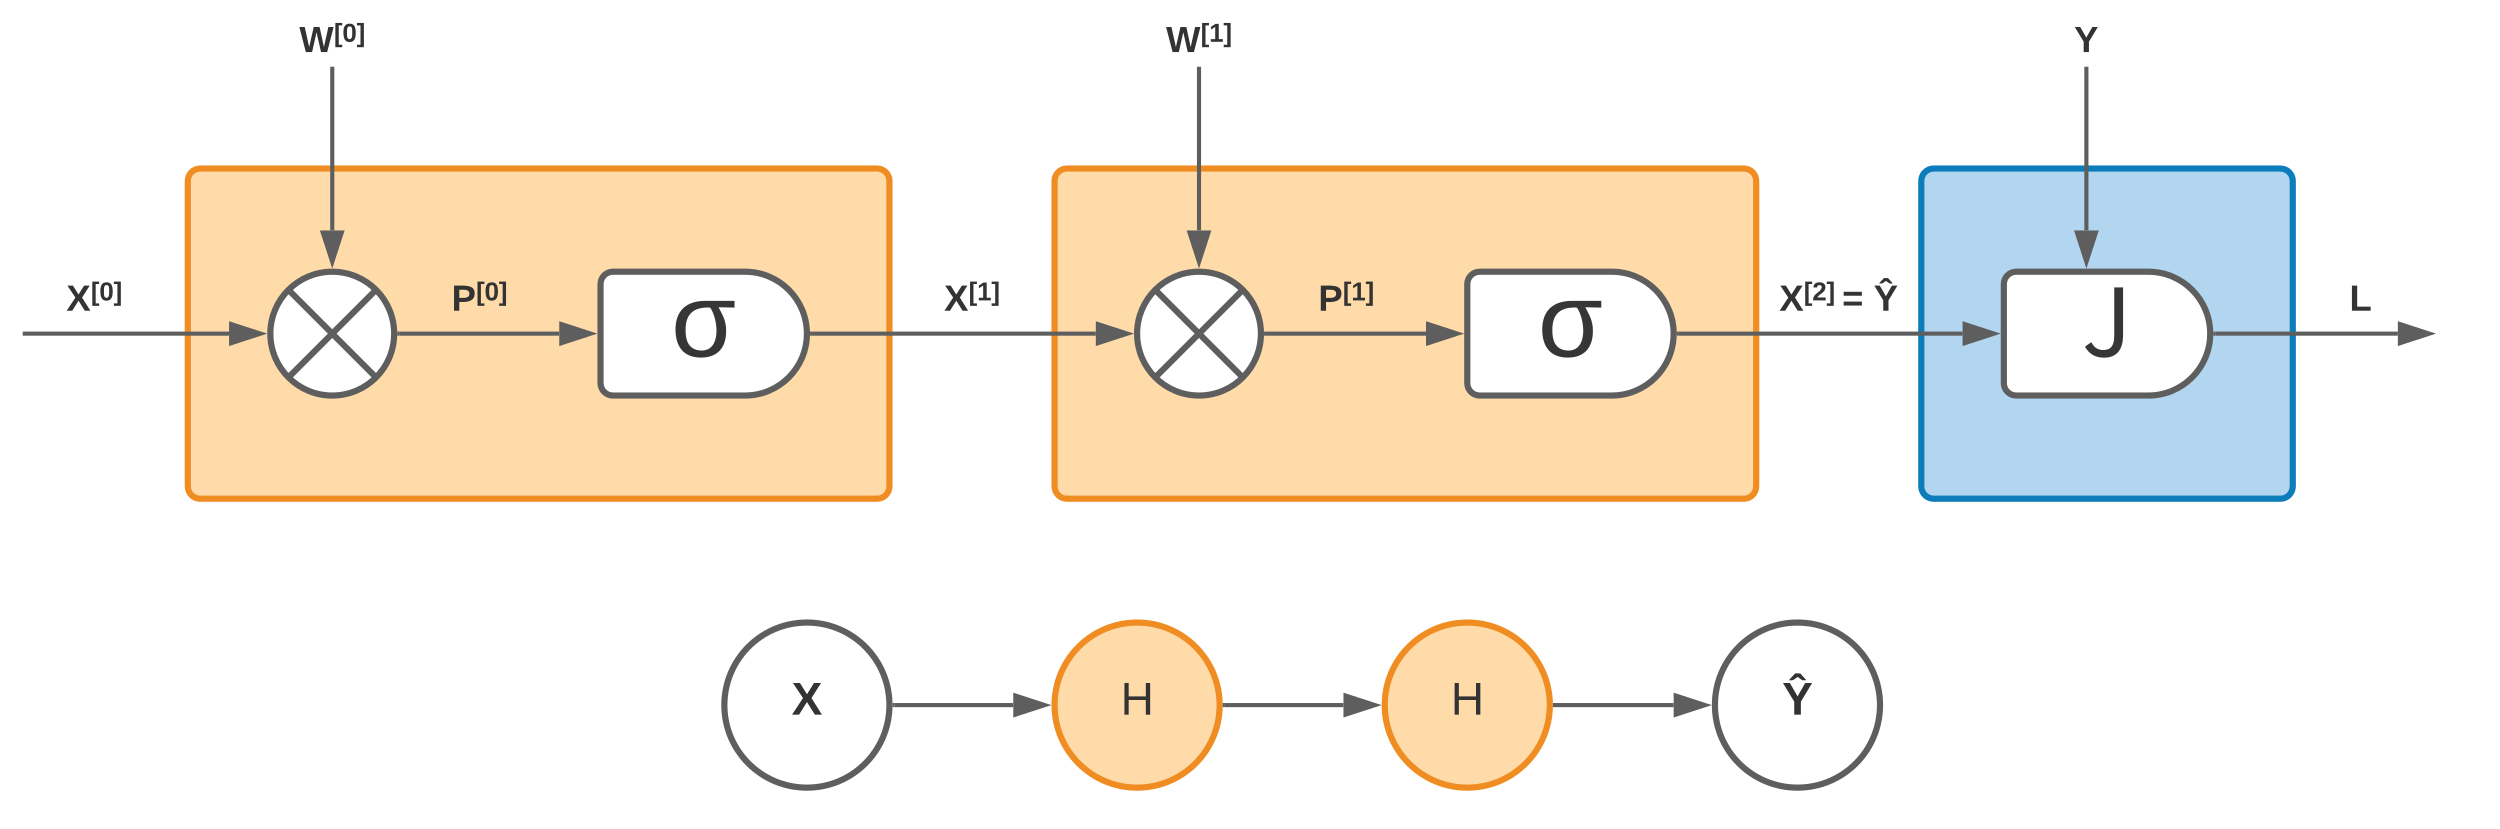 <svg xmlns="http://www.w3.org/2000/svg" xmlns:xlink="http://www.w3.org/1999/xlink" xmlns:lucid="lucid" width="1211.42" height="401.67"><g transform="translate(-209 -198.333)" lucid:page-tab-id="0_0"><path d="M0 0h1870.4v1323.2H0z" fill="#fff"/><path d="M300 286c0-3.3 2.7-6 6-6h328c3.3 0 6 2.7 6 6v148c0 3.3-2.7 6-6 6H306c-3.3 0-6-2.7-6-6z" stroke="#ef8d22" stroke-width="3" fill="#ffdba9"/><path d="M400 360c0 16.57-13.43 30-30 30s-30-13.43-30-30 13.43-30 30-30 30 13.43 30 30zm-51.22-21.22l42.44 42.44m-42.44 0l42.44-42.44M500 336c0-3.3 2.7-6 6-6h64c16.57 0 30 13.43 30 30s-13.43 30-30 30h-64c-3.3 0-6-2.7-6-6z" stroke="#5e5e5e" stroke-width="3" fill="#fff"/><use xlink:href="#a" transform="matrix(1,0,0,1,505,335) translate(29.232 36.047)"/><path d="M221 360h99M221.03 360H220" stroke="#5e5e5e" stroke-width="2" fill="none"/><path d="M335.26 360L321 364.64v-9.28z" stroke="#5e5e5e" stroke-width="2" fill="#5e5e5e"/><use xlink:href="#b" transform="matrix(1,0,0,1,241.17,334.667) translate(0 14.222)"/><path d="M402.5 360H480" stroke="#5e5e5e" stroke-width="2" fill="none"/><path d="M402.53 361h-1.1l.07-.96-.03-1.04h1.06z" fill="#5e5e5e"/><path d="M495.26 360L481 364.64v-9.28z" stroke="#5e5e5e" stroke-width="2" fill="#5e5e5e"/><use xlink:href="#c" transform="matrix(1,0,0,1,427.837,334.667) translate(0 14.222)"/><path d="M371 310h-2v-79.33h2z" fill="#5e5e5e"/><path fill="#5e5e5e"/><path d="M370 325.26L365.36 311h9.28z" fill="#5e5e5e"/><path d="M370 328.5l-6-18.5h12zm-3.26-16.5l3.26 10.03 3.26-10.03z" fill="#5e5e5e"/><use xlink:href="#d" transform="matrix(1,0,0,1,354.059,209.333) translate(0 14.222)"/><path d="M720 286c0-3.3 2.7-6 6-6h328c3.3 0 6 2.7 6 6v148c0 3.3-2.7 6-6 6H726c-3.3 0-6-2.7-6-6z" stroke="#ef8d22" stroke-width="3" fill="#ffdba9"/><path d="M820 360c0 16.57-13.43 30-30 30s-30-13.43-30-30 13.43-30 30-30 30 13.43 30 30zm-51.22-21.22l42.44 42.44m-42.44 0l42.44-42.44M920 336c0-3.3 2.7-6 6-6h64c16.57 0 30 13.43 30 30s-13.43 30-30 30h-64c-3.3 0-6-2.7-6-6z" stroke="#5e5e5e" stroke-width="3" fill="#fff"/><use xlink:href="#a" transform="matrix(1,0,0,1,925,335) translate(29.232 36.047)"/><path d="M822.5 360H900" stroke="#5e5e5e" stroke-width="2" fill="none"/><path d="M822.53 361h-1.1l.07-.96-.03-1.04h1.06z" fill="#5e5e5e"/><path d="M915.26 360L901 364.64v-9.28z" stroke="#5e5e5e" stroke-width="2" fill="#5e5e5e"/><use xlink:href="#e" transform="matrix(1,0,0,1,847.837,334.667) translate(0 14.222)"/><path d="M791 310h-2v-79.33h2z" fill="#5e5e5e"/><path fill="#5e5e5e"/><path d="M790 325.26L785.36 311h9.28z" fill="#5e5e5e"/><path d="M790 328.5l-6-18.5h12zm-3.26-16.5l3.26 10.03 3.26-10.03z" fill="#5e5e5e"/><use xlink:href="#f" transform="matrix(1,0,0,1,774.059,209.333) translate(0 14.222)"/><path d="M602.5 360H740" stroke="#5e5e5e" stroke-width="2" fill="none"/><path d="M602.53 361h-1.1l.07-.96-.03-1.04h1.06z" fill="#5e5e5e"/><path d="M755.26 360L741 364.64v-9.28z" stroke="#5e5e5e" stroke-width="2" fill="#5e5e5e"/><use xlink:href="#g" transform="matrix(1,0,0,1,666.504,334.667) translate(0 14.222)"/><path d="M1140 286c0-3.3 2.7-6 6-6h168c3.3 0 6 2.7 6 6v148c0 3.3-2.7 6-6 6h-168c-3.3 0-6-2.7-6-6z" stroke="#0c7cba" stroke-width="3" fill="#b2d6ef"/><path d="M1180 336c0-3.3 2.7-6 6-6h64c16.57 0 30 13.43 30 30s-13.43 30-30 30h-64c-3.3 0-6-2.7-6-6z" stroke="#5e5e5e" stroke-width="3" fill="#fff"/><use xlink:href="#h" transform="matrix(1,0,0,1,1185,335) translate(32.733 36.047)"/><path d="M1282.5 360h88.42" stroke="#5e5e5e" stroke-width="2" fill="none"/><path d="M1282.53 361h-1.1l.07-.96-.03-1.04h1.06z" fill="#5e5e5e"/><path d="M1386.18 360l-14.26 4.64v-9.28z" stroke="#5e5e5e" stroke-width="2" fill="#5e5e5e"/><use xlink:href="#i" transform="matrix(1,0,0,1,1347.49,334.667) translate(0 14.222)"/><path d="M1221 310h-2v-79.33h2z" fill="#5e5e5e"/><path fill="#5e5e5e"/><path d="M1220 325.26l-4.64-14.26h9.28z" fill="#5e5e5e"/><path d="M1220 328.5l-6-18.5h12zm-3.26-16.5l3.26 10.03 3.26-10.03z" fill="#5e5e5e"/><use xlink:href="#j" transform="matrix(1,0,0,1,1214.074,209.333) translate(0 14.222)"/><path d="M1022.5 360H1160" stroke="#5e5e5e" stroke-width="2" fill="none"/><path d="M1022.53 361h-1.1l.07-.96-.03-1.04h1.06z" fill="#5e5e5e"/><path d="M1175.26 360l-14.26 4.64v-9.28z" stroke="#5e5e5e" stroke-width="2" fill="#5e5e5e"/><use xlink:href="#k" transform="matrix(1,0,0,1,1071.196,334.667) translate(0 14.222)"/><use xlink:href="#l" transform="matrix(1,0,0,1,1071.196,334.667) translate(30.449 14.222)"/><use xlink:href="#m" transform="matrix(1,0,0,1,1071.196,334.667) translate(45.758 14.222)"/><path d="M800 540c0 22.1-17.9 40-40 40s-40-17.9-40-40 17.9-40 40-40 40 17.9 40 40z" stroke="#ef8d22" stroke-width="3" fill="#ffdba9"/><use xlink:href="#n" transform="matrix(1,0,0,1,725,505) translate(27.006 39.653)"/><path d="M802.5 540H860" stroke="#5e5e5e" stroke-width="2" fill="none"/><path d="M802.53 541h-1.1l.07-.98-.03-1.02h1.06z" fill="#5e5e5e"/><path d="M875.26 540L861 544.64v-9.28z" stroke="#5e5e5e" stroke-width="2" fill="#5e5e5e"/><path d="M640 540c0 22.1-17.9 40-40 40s-40-17.9-40-40 17.9-40 40-40 40 17.9 40 40z" stroke="#5e5e5e" stroke-width="3" fill="#fff"/><use xlink:href="#o" transform="matrix(1,0,0,1,565,505) translate(27.593 39.653)"/><path d="M642.5 540H700" stroke="#5e5e5e" stroke-width="2" fill="none"/><path d="M642.53 541h-1.1l.07-.98-.03-1.02h1.06z" fill="#5e5e5e"/><path d="M715.26 540L701 544.64v-9.28z" stroke="#5e5e5e" stroke-width="2" fill="#5e5e5e"/><path d="M960 540c0 22.1-17.9 40-40 40s-40-17.9-40-40 17.9-40 40-40 40 17.9 40 40z" stroke="#ef8d22" stroke-width="3" fill="#ffdba9"/><use xlink:href="#n" transform="matrix(1,0,0,1,885,505) translate(27.006 39.653)"/><path d="M962.5 540h57.5" stroke="#5e5e5e" stroke-width="2" fill="none"/><path d="M962.53 541h-1.1l.07-.98-.03-1.02h1.06z" fill="#5e5e5e"/><path d="M1035.26 540l-14.26 4.64v-9.28z" stroke="#5e5e5e" stroke-width="2" fill="#5e5e5e"/><path d="M1120 540c0 22.1-17.9 40-40 40s-40-17.9-40-40 17.9-40 40-40 40 17.9 40 40z" stroke="#5e5e5e" stroke-width="3" fill="#fff"/><g><use xlink:href="#p" transform="matrix(1,0,0,1,1045,505) translate(27.593 39.653)"/></g><defs><path fill="#373637" d="M450-467c33 64 75 128 72 228 0 158-83 250-239 250C119 11 41-92 41-256c0-181 106-272 283-272h278v64zM281-56c203 8 164-306 89-408-156-8-233 61-233 208-3 119 39 194 144 200" id="q"/><use transform="matrix(0.051,0,0,0.051,0,0)" xlink:href="#q" id="a"/><path fill="#333" d="M182 0l-62-99L58 0H3l86-130-79-118h55l55 88 55-88h55l-75 118L237 0h-55" id="r"/><path fill="#333" d="M20 75v-336h95v34H67V41h48v34H20" id="s"/><path fill="#333" d="M101-251c68 0 84 54 84 127C185-50 166 4 99 4S15-52 14-124c-1-75 17-127 87-127zm-1 216c37-5 36-46 36-89s4-89-36-89c-39 0-36 45-36 89 0 43-3 85 36 89" id="t"/><path fill="#333" d="M4 75V41h49v-268H4v-34h96V75H4" id="u"/><g id="b"><use transform="matrix(0.049,0,0,0.049,0,0)" xlink:href="#r"/><use transform="matrix(0.035,0,0,0.035,11.852,-4.978)" xlink:href="#s"/><use transform="matrix(0.035,0,0,0.035,15.965,-4.978)" xlink:href="#t"/><use transform="matrix(0.035,0,0,0.035,22.879,-4.978)" xlink:href="#u"/></g><path fill="#333" d="M24-248c93 1 206-16 204 79-1 75-69 88-152 82V0H24v-248zm52 121c47 0 100 7 100-41 0-47-54-39-100-39v80" id="v"/><g id="c"><use transform="matrix(0.049,0,0,0.049,0,0)" xlink:href="#v"/><use transform="matrix(0.035,0,0,0.035,11.852,-4.978)" xlink:href="#s"/><use transform="matrix(0.035,0,0,0.035,15.965,-4.978)" xlink:href="#t"/><use transform="matrix(0.035,0,0,0.035,22.879,-4.978)" xlink:href="#u"/></g><path fill="#333" d="M275 0h-61l-44-196L126 0H64L0-248h53L97-49l45-199h58l43 199 44-199h52" id="w"/><g id="d"><use transform="matrix(0.049,0,0,0.049,0,0)" xlink:href="#w"/><use transform="matrix(0.035,0,0,0.035,16.741,-4.978)" xlink:href="#s"/><use transform="matrix(0.035,0,0,0.035,20.854,-4.978)" xlink:href="#t"/><use transform="matrix(0.035,0,0,0.035,27.768,-4.978)" xlink:href="#u"/></g><path fill="#333" d="M23 0v-37h61v-169l-59 37v-38l62-41h46v211h57V0H23" id="x"/><g id="e"><use transform="matrix(0.049,0,0,0.049,0,0)" xlink:href="#v"/><use transform="matrix(0.035,0,0,0.035,11.852,-4.978)" xlink:href="#s"/><use transform="matrix(0.035,0,0,0.035,15.965,-4.978)" xlink:href="#x"/><use transform="matrix(0.035,0,0,0.035,22.879,-4.978)" xlink:href="#u"/></g><g id="f"><use transform="matrix(0.049,0,0,0.049,0,0)" xlink:href="#w"/><use transform="matrix(0.035,0,0,0.035,16.741,-4.978)" xlink:href="#s"/><use transform="matrix(0.035,0,0,0.035,20.854,-4.978)" xlink:href="#x"/><use transform="matrix(0.035,0,0,0.035,27.768,-4.978)" xlink:href="#u"/></g><g id="g"><use transform="matrix(0.049,0,0,0.049,0,0)" xlink:href="#r"/><use transform="matrix(0.035,0,0,0.035,11.852,-4.978)" xlink:href="#s"/><use transform="matrix(0.035,0,0,0.035,15.965,-4.978)" xlink:href="#x"/><use transform="matrix(0.035,0,0,0.035,22.879,-4.978)" xlink:href="#u"/></g><path fill="#373637" d="M393-193C390-70 338 12 212 12 130 12 70-23 31-93l60-42c25 44 54 74 113 74 81 0 105-50 105-140v-455h84v463" id="y"/><use transform="matrix(0.051,0,0,0.051,0,0)" xlink:href="#y" id="h"/><path fill="#333" d="M24 0v-248h52v208h133V0H24" id="z"/><use transform="matrix(0.049,0,0,0.049,0,0)" xlink:href="#z" id="i"/><path fill="#333" d="M146-102V0H94v-102L6-248h54l60 105 60-105h54" id="A"/><use transform="matrix(0.049,0,0,0.049,0,0)" xlink:href="#A" id="j"/><path fill="#333" d="M182-182c0 78-84 86-111 141h115V0H12c-6-101 99-100 120-180 1-22-12-31-33-32-23 0-32 14-35 34l-49-3c5-45 32-70 84-70 51 0 83 22 83 69" id="B"/><g id="k"><use transform="matrix(0.049,0,0,0.049,0,0)" xlink:href="#r"/><use transform="matrix(0.035,0,0,0.035,11.852,-4.978)" xlink:href="#s"/><use transform="matrix(0.035,0,0,0.035,15.965,-4.978)" xlink:href="#B"/><use transform="matrix(0.035,0,0,0.035,22.879,-4.978)" xlink:href="#u"/></g><path fill="#333" d="M15-148v-39h180v39H15zm0 97v-39h180v39H15" id="C"/><use transform="matrix(0.049,0,0,0.049,0,0)" xlink:href="#C" id="l"/><path fill="#333" d="M185-274v5h-28l-36-26c-19 11-30 31-65 26v-5l45-49h40zm-39 172V0H94v-102L6-248h54l60 105 60-105h54" id="D"/><use transform="matrix(0.049,0,0,0.049,0,0)" xlink:href="#D" id="m"/><path fill="#333" d="M197 0v-115H63V0H30v-248h33v105h134v-105h34V0h-34" id="E"/><use transform="matrix(0.062,0,0,0.062,0,0)" xlink:href="#E" id="n"/><use transform="matrix(0.062,0,0,0.062,0,0)" xlink:href="#r" id="o"/><use transform="matrix(0.062,0,0,0.062,0,0)" xlink:href="#D" id="p"/></defs></g></svg>